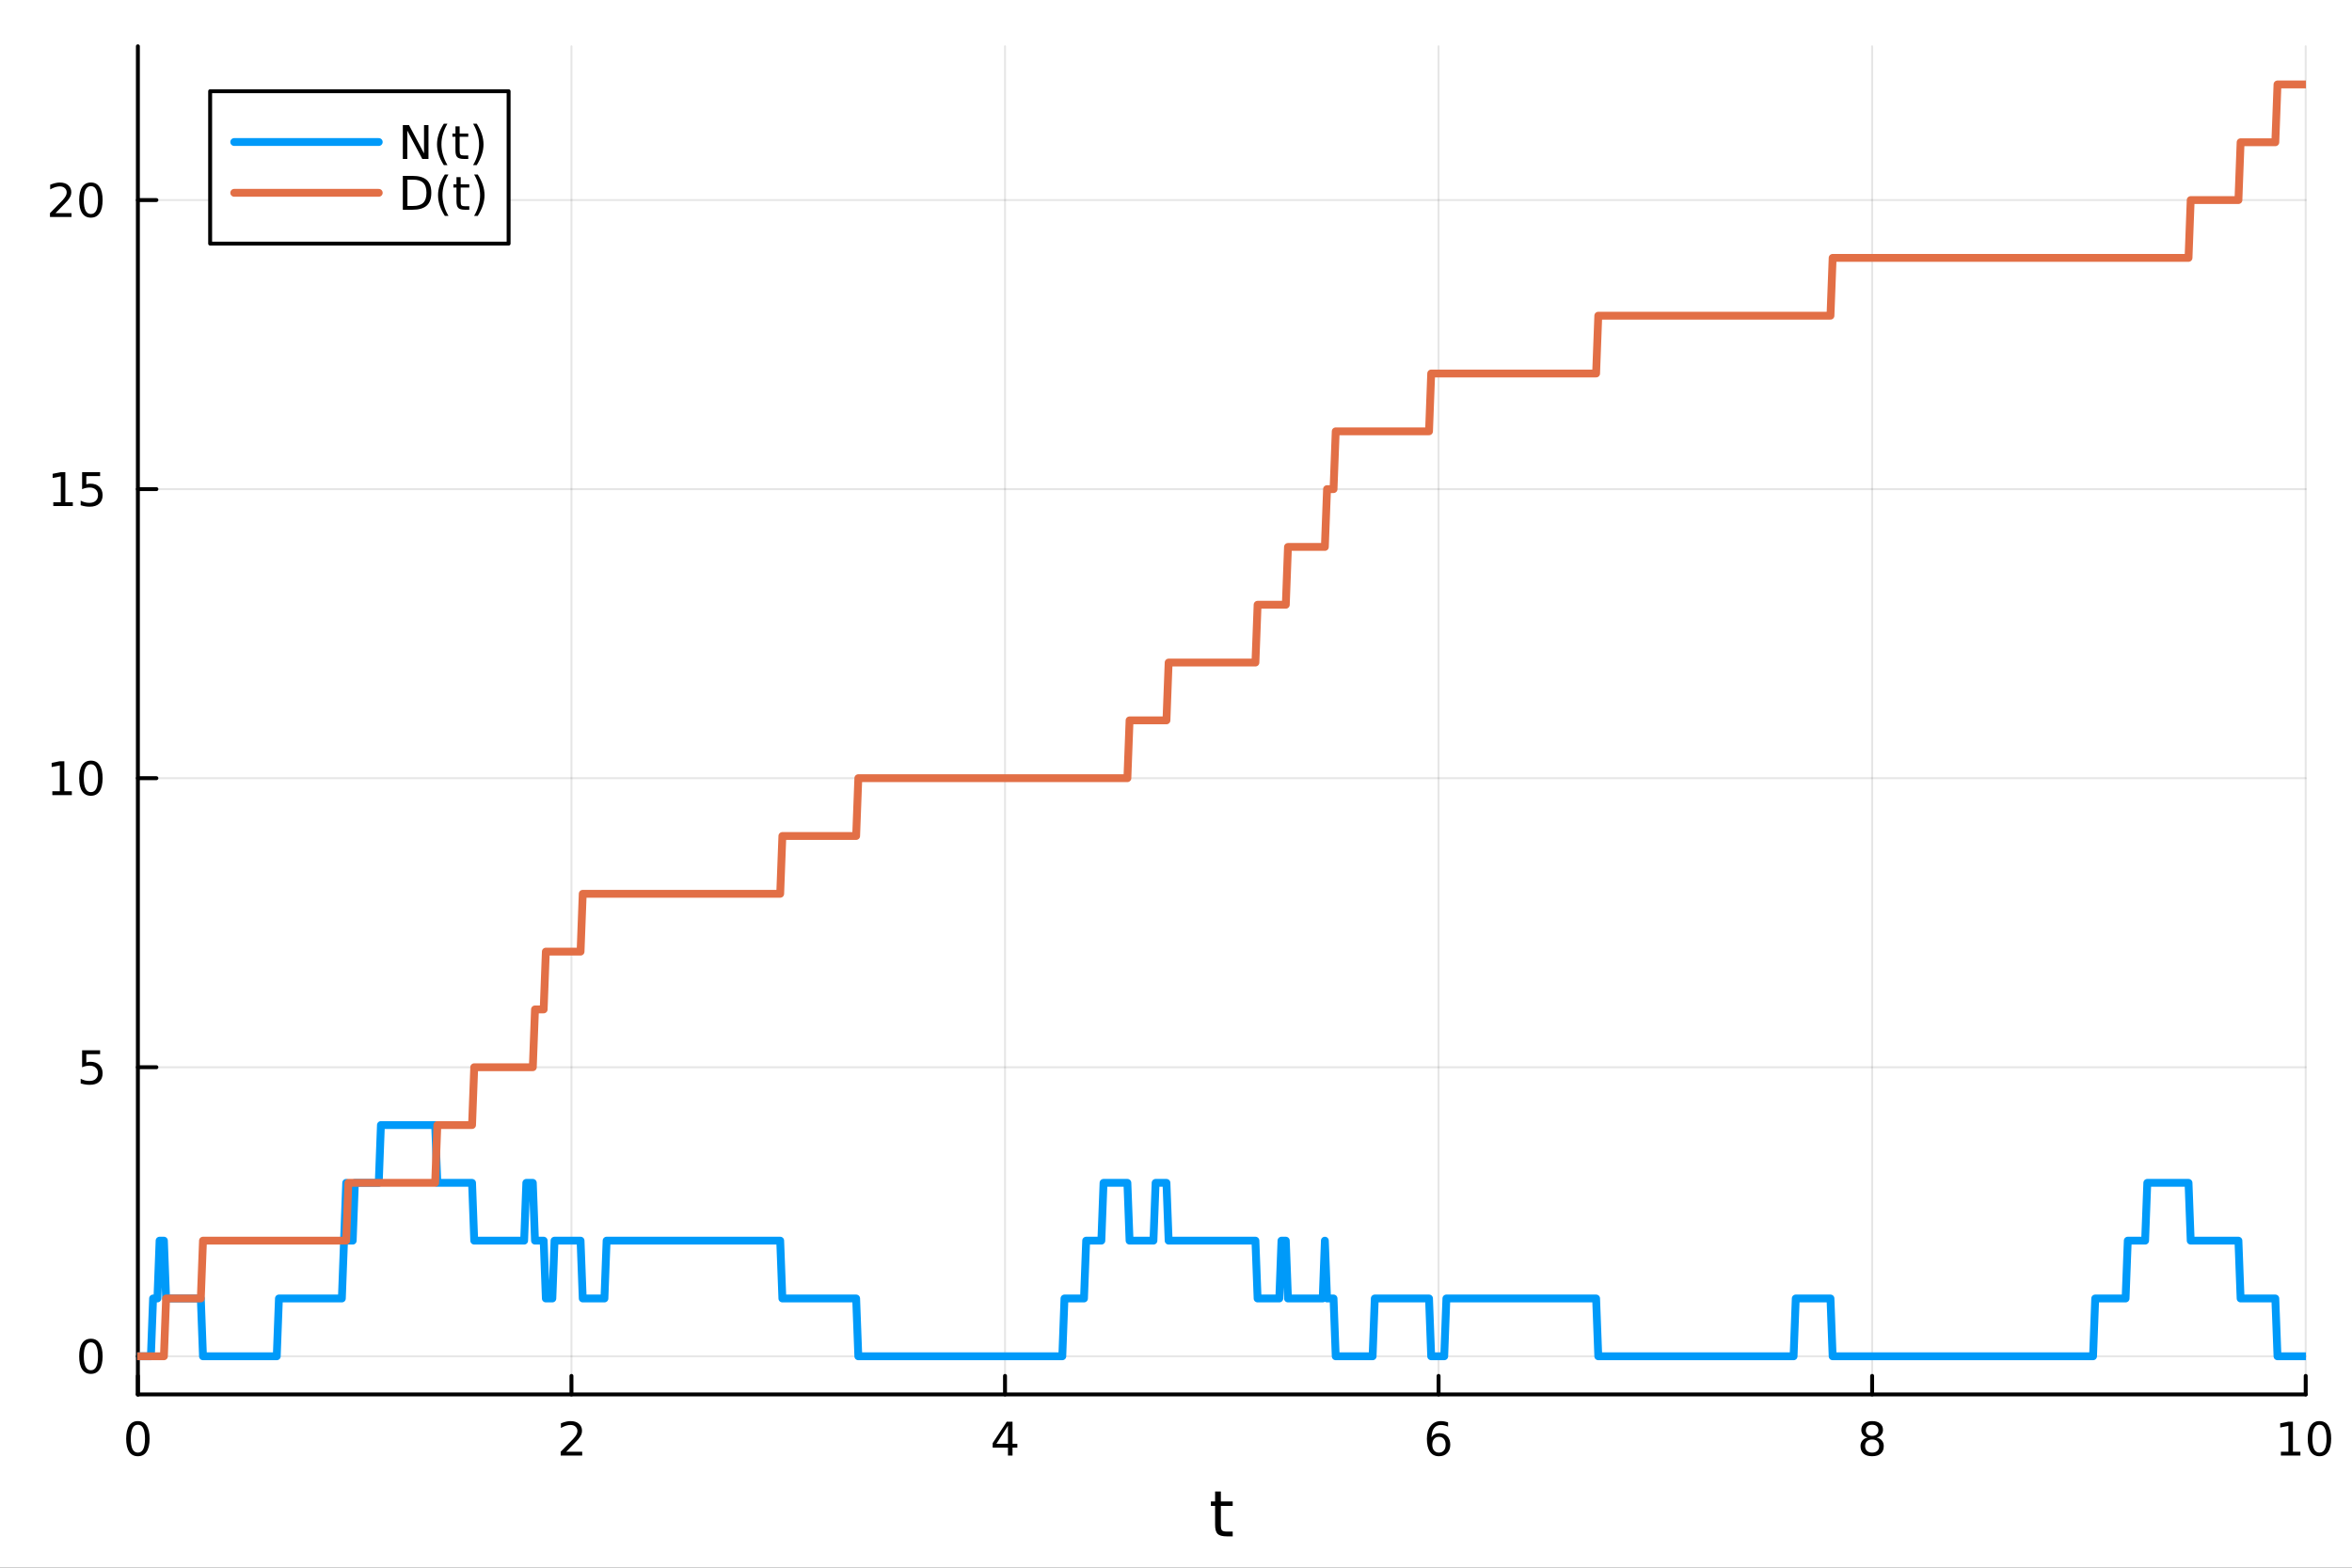 <?xml version="1.0" encoding="utf-8"?>
<svg xmlns="http://www.w3.org/2000/svg" xmlns:xlink="http://www.w3.org/1999/xlink" width="600" height="400" viewBox="0 0 2400 1600">
<rect x="0" y="0" width="2400" height="1600" fill="#333333" stroke="none"/>
<defs>
  <clipPath id="clip200">
    <rect x="0" y="0" width="2400" height="1600"/>
  </clipPath>
</defs>
<path clip-path="url(#clip200)" d="M0 1600 L2400 1600 L2400 0 L0 0  Z" fill="#ffffff" fill-rule="evenodd" fill-opacity="1"/>
<defs>
  <clipPath id="clip201">
    <rect x="480" y="0" width="1681" height="1600"/>
  </clipPath>
</defs>
<path clip-path="url(#clip200)" d="M140.696 1423.18 L2352.76 1423.18 L2352.76 47.244 L140.696 47.244  Z" fill="#ffffff" fill-rule="evenodd" fill-opacity="1"/>
<defs>
  <clipPath id="clip202">
    <rect x="140" y="47" width="2213" height="1377"/>
  </clipPath>
</defs>
<polyline clip-path="url(#clip202)" style="stroke:#000000; stroke-linecap:round; stroke-linejoin:round; stroke-width:2; stroke-opacity:0.1; fill:none" points="140.696,1423.18 140.696,47.244 "/>
<polyline clip-path="url(#clip202)" style="stroke:#000000; stroke-linecap:round; stroke-linejoin:round; stroke-width:2; stroke-opacity:0.1; fill:none" points="583.108,1423.18 583.108,47.244 "/>
<polyline clip-path="url(#clip202)" style="stroke:#000000; stroke-linecap:round; stroke-linejoin:round; stroke-width:2; stroke-opacity:0.1; fill:none" points="1025.52,1423.18 1025.52,47.244 "/>
<polyline clip-path="url(#clip202)" style="stroke:#000000; stroke-linecap:round; stroke-linejoin:round; stroke-width:2; stroke-opacity:0.1; fill:none" points="1467.93,1423.18 1467.93,47.244 "/>
<polyline clip-path="url(#clip202)" style="stroke:#000000; stroke-linecap:round; stroke-linejoin:round; stroke-width:2; stroke-opacity:0.1; fill:none" points="1910.34,1423.18 1910.34,47.244 "/>
<polyline clip-path="url(#clip202)" style="stroke:#000000; stroke-linecap:round; stroke-linejoin:round; stroke-width:2; stroke-opacity:0.1; fill:none" points="2352.76,1423.18 2352.76,47.244 "/>
<polyline clip-path="url(#clip200)" style="stroke:#000000; stroke-linecap:round; stroke-linejoin:round; stroke-width:4; stroke-opacity:1; fill:none" points="140.696,1423.18 2352.76,1423.18 "/>
<polyline clip-path="url(#clip200)" style="stroke:#000000; stroke-linecap:round; stroke-linejoin:round; stroke-width:4; stroke-opacity:1; fill:none" points="140.696,1423.18 140.696,1404.28 "/>
<polyline clip-path="url(#clip200)" style="stroke:#000000; stroke-linecap:round; stroke-linejoin:round; stroke-width:4; stroke-opacity:1; fill:none" points="583.108,1423.18 583.108,1404.28 "/>
<polyline clip-path="url(#clip200)" style="stroke:#000000; stroke-linecap:round; stroke-linejoin:round; stroke-width:4; stroke-opacity:1; fill:none" points="1025.52,1423.18 1025.52,1404.28 "/>
<polyline clip-path="url(#clip200)" style="stroke:#000000; stroke-linecap:round; stroke-linejoin:round; stroke-width:4; stroke-opacity:1; fill:none" points="1467.93,1423.18 1467.93,1404.28 "/>
<polyline clip-path="url(#clip200)" style="stroke:#000000; stroke-linecap:round; stroke-linejoin:round; stroke-width:4; stroke-opacity:1; fill:none" points="1910.34,1423.18 1910.34,1404.28 "/>
<polyline clip-path="url(#clip200)" style="stroke:#000000; stroke-linecap:round; stroke-linejoin:round; stroke-width:4; stroke-opacity:1; fill:none" points="2352.76,1423.18 2352.76,1404.28 "/>
<path clip-path="url(#clip200)" d="M140.696 1454.1 Q137.084 1454.1 135.256 1457.66 Q133.45 1461.2 133.45 1468.33 Q133.45 1475.44 135.256 1479.01 Q137.084 1482.55 140.696 1482.55 Q144.33 1482.55 146.135 1479.01 Q147.964 1475.44 147.964 1468.33 Q147.964 1461.2 146.135 1457.66 Q144.33 1454.1 140.696 1454.1 M140.696 1450.39 Q146.506 1450.39 149.561 1455 Q152.64 1459.58 152.64 1468.33 Q152.64 1477.06 149.561 1481.67 Q146.506 1486.25 140.696 1486.25 Q134.885 1486.25 131.807 1481.67 Q128.751 1477.06 128.751 1468.33 Q128.751 1459.58 131.807 1455 Q134.885 1450.39 140.696 1450.39 Z" fill="#000000" fill-rule="nonzero" fill-opacity="1" /><path clip-path="url(#clip200)" d="M577.76 1481.64 L594.08 1481.64 L594.08 1485.58 L572.135 1485.58 L572.135 1481.64 Q574.797 1478.89 579.381 1474.26 Q583.987 1469.61 585.168 1468.27 Q587.413 1465.74 588.293 1464.01 Q589.196 1462.25 589.196 1460.56 Q589.196 1457.8 587.251 1456.07 Q585.33 1454.33 582.228 1454.33 Q580.029 1454.33 577.575 1455.09 Q575.145 1455.86 572.367 1457.41 L572.367 1452.69 Q575.191 1451.55 577.645 1450.97 Q580.098 1450.39 582.135 1450.39 Q587.506 1450.39 590.7 1453.08 Q593.895 1455.77 593.895 1460.26 Q593.895 1462.39 593.084 1464.31 Q592.297 1466.2 590.191 1468.8 Q589.612 1469.47 586.51 1472.69 Q583.409 1475.88 577.76 1481.64 Z" fill="#000000" fill-rule="nonzero" fill-opacity="1" /><path clip-path="url(#clip200)" d="M1028.53 1455.09 L1016.72 1473.54 L1028.53 1473.54 L1028.53 1455.09 M1027.3 1451.02 L1033.18 1451.02 L1033.18 1473.54 L1038.11 1473.54 L1038.11 1477.43 L1033.18 1477.43 L1033.18 1485.58 L1028.53 1485.58 L1028.53 1477.43 L1012.93 1477.43 L1012.93 1472.92 L1027.3 1451.02 Z" fill="#000000" fill-rule="nonzero" fill-opacity="1" /><path clip-path="url(#clip200)" d="M1468.34 1466.44 Q1465.19 1466.44 1463.34 1468.59 Q1461.51 1470.74 1461.51 1474.49 Q1461.51 1478.22 1463.34 1480.39 Q1465.19 1482.55 1468.34 1482.55 Q1471.48 1482.55 1473.31 1480.39 Q1475.17 1478.22 1475.17 1474.49 Q1475.17 1470.74 1473.31 1468.59 Q1471.48 1466.44 1468.34 1466.44 M1477.62 1451.78 L1477.62 1456.04 Q1475.86 1455.21 1474.05 1454.77 Q1472.27 1454.33 1470.51 1454.33 Q1465.88 1454.33 1463.43 1457.45 Q1461 1460.58 1460.65 1466.9 Q1462.02 1464.89 1464.08 1463.82 Q1466.14 1462.73 1468.61 1462.73 Q1473.82 1462.73 1476.83 1465.9 Q1479.86 1469.05 1479.86 1474.49 Q1479.86 1479.82 1476.72 1483.03 Q1473.57 1486.25 1468.34 1486.25 Q1462.34 1486.25 1459.17 1481.67 Q1456 1477.06 1456 1468.33 Q1456 1460.14 1459.89 1455.28 Q1463.78 1450.39 1470.33 1450.39 Q1472.09 1450.39 1473.87 1450.74 Q1475.67 1451.09 1477.62 1451.78 Z" fill="#000000" fill-rule="nonzero" fill-opacity="1" /><path clip-path="url(#clip200)" d="M1910.34 1469.17 Q1907.01 1469.17 1905.09 1470.95 Q1903.19 1472.73 1903.19 1475.86 Q1903.19 1478.98 1905.09 1480.77 Q1907.01 1482.55 1910.34 1482.55 Q1913.68 1482.55 1915.6 1480.77 Q1917.52 1478.96 1917.52 1475.86 Q1917.52 1472.73 1915.6 1470.95 Q1913.7 1469.17 1910.34 1469.17 M1905.67 1467.18 Q1902.66 1466.44 1900.97 1464.38 Q1899.3 1462.32 1899.3 1459.35 Q1899.3 1455.21 1902.24 1452.8 Q1905.2 1450.39 1910.34 1450.39 Q1915.51 1450.39 1918.45 1452.8 Q1921.39 1455.21 1921.39 1459.35 Q1921.39 1462.32 1919.7 1464.38 Q1918.03 1466.44 1915.04 1467.18 Q1918.42 1467.96 1920.3 1470.26 Q1922.2 1472.55 1922.2 1475.86 Q1922.2 1480.88 1919.12 1483.57 Q1916.06 1486.25 1910.34 1486.25 Q1904.63 1486.25 1901.55 1483.57 Q1898.49 1480.88 1898.49 1475.86 Q1898.49 1472.55 1900.39 1470.26 Q1902.29 1467.96 1905.67 1467.18 M1903.95 1459.79 Q1903.95 1462.48 1905.62 1463.98 Q1907.31 1465.49 1910.34 1465.49 Q1913.35 1465.49 1915.04 1463.98 Q1916.76 1462.48 1916.76 1459.79 Q1916.76 1457.11 1915.04 1455.6 Q1913.35 1454.1 1910.34 1454.1 Q1907.31 1454.1 1905.62 1455.6 Q1903.95 1457.11 1903.95 1459.79 Z" fill="#000000" fill-rule="nonzero" fill-opacity="1" /><path clip-path="url(#clip200)" d="M2327.44 1481.64 L2335.08 1481.64 L2335.08 1455.28 L2326.77 1456.95 L2326.77 1452.69 L2335.04 1451.02 L2339.71 1451.02 L2339.71 1481.64 L2347.35 1481.64 L2347.35 1485.58 L2327.44 1485.58 L2327.44 1481.64 Z" fill="#000000" fill-rule="nonzero" fill-opacity="1" /><path clip-path="url(#clip200)" d="M2366.8 1454.1 Q2363.18 1454.1 2361.36 1457.66 Q2359.55 1461.2 2359.55 1468.33 Q2359.55 1475.44 2361.36 1479.01 Q2363.18 1482.55 2366.8 1482.55 Q2370.43 1482.55 2372.23 1479.01 Q2374.06 1475.44 2374.06 1468.33 Q2374.06 1461.2 2372.23 1457.66 Q2370.43 1454.1 2366.8 1454.1 M2366.8 1450.39 Q2372.61 1450.39 2375.66 1455 Q2378.74 1459.58 2378.74 1468.33 Q2378.74 1477.06 2375.66 1481.67 Q2372.61 1486.25 2366.8 1486.25 Q2360.99 1486.25 2357.91 1481.67 Q2354.85 1477.06 2354.85 1468.33 Q2354.85 1459.58 2357.91 1455 Q2360.99 1450.39 2366.8 1450.39 Z" fill="#000000" fill-rule="nonzero" fill-opacity="1" /><path clip-path="url(#clip200)" d="M1245.79 1522.27 L1245.79 1532.4 L1257.85 1532.4 L1257.85 1536.95 L1245.79 1536.95 L1245.79 1556.3 Q1245.79 1560.66 1246.96 1561.9 Q1248.17 1563.14 1251.83 1563.14 L1257.85 1563.14 L1257.85 1568.04 L1251.83 1568.04 Q1245.05 1568.04 1242.48 1565.53 Q1239.9 1562.98 1239.9 1556.3 L1239.9 1536.95 L1235.6 1536.95 L1235.6 1532.4 L1239.9 1532.4 L1239.9 1522.27 L1245.79 1522.27 Z" fill="#000000" fill-rule="nonzero" fill-opacity="1" /><polyline clip-path="url(#clip202)" style="stroke:#000000; stroke-linecap:round; stroke-linejoin:round; stroke-width:2; stroke-opacity:0.1; fill:none" points="140.696,1384.24 2352.76,1384.24 "/>
<polyline clip-path="url(#clip202)" style="stroke:#000000; stroke-linecap:round; stroke-linejoin:round; stroke-width:2; stroke-opacity:0.1; fill:none" points="140.696,1089.23 2352.76,1089.23 "/>
<polyline clip-path="url(#clip202)" style="stroke:#000000; stroke-linecap:round; stroke-linejoin:round; stroke-width:2; stroke-opacity:0.1; fill:none" points="140.696,794.214 2352.76,794.214 "/>
<polyline clip-path="url(#clip202)" style="stroke:#000000; stroke-linecap:round; stroke-linejoin:round; stroke-width:2; stroke-opacity:0.1; fill:none" points="140.696,499.202 2352.76,499.202 "/>
<polyline clip-path="url(#clip202)" style="stroke:#000000; stroke-linecap:round; stroke-linejoin:round; stroke-width:2; stroke-opacity:0.1; fill:none" points="140.696,204.19 2352.76,204.19 "/>
<polyline clip-path="url(#clip200)" style="stroke:#000000; stroke-linecap:round; stroke-linejoin:round; stroke-width:4; stroke-opacity:1; fill:none" points="140.696,1423.18 140.696,47.244 "/>
<polyline clip-path="url(#clip200)" style="stroke:#000000; stroke-linecap:round; stroke-linejoin:round; stroke-width:4; stroke-opacity:1; fill:none" points="140.696,1384.24 159.593,1384.24 "/>
<polyline clip-path="url(#clip200)" style="stroke:#000000; stroke-linecap:round; stroke-linejoin:round; stroke-width:4; stroke-opacity:1; fill:none" points="140.696,1089.23 159.593,1089.23 "/>
<polyline clip-path="url(#clip200)" style="stroke:#000000; stroke-linecap:round; stroke-linejoin:round; stroke-width:4; stroke-opacity:1; fill:none" points="140.696,794.214 159.593,794.214 "/>
<polyline clip-path="url(#clip200)" style="stroke:#000000; stroke-linecap:round; stroke-linejoin:round; stroke-width:4; stroke-opacity:1; fill:none" points="140.696,499.202 159.593,499.202 "/>
<polyline clip-path="url(#clip200)" style="stroke:#000000; stroke-linecap:round; stroke-linejoin:round; stroke-width:4; stroke-opacity:1; fill:none" points="140.696,204.19 159.593,204.19 "/>
<path clip-path="url(#clip200)" d="M92.751 1370.04 Q89.14 1370.04 87.311 1373.6 Q85.506 1377.14 85.506 1384.27 Q85.506 1391.38 87.311 1394.94 Q89.14 1398.49 92.751 1398.49 Q96.385 1398.49 98.191 1394.94 Q100.02 1391.38 100.02 1384.27 Q100.02 1377.14 98.191 1373.6 Q96.385 1370.04 92.751 1370.04 M92.751 1366.33 Q98.561 1366.33 101.617 1370.94 Q104.696 1375.52 104.696 1384.27 Q104.696 1393 101.617 1397.61 Q98.561 1402.19 92.751 1402.19 Q86.941 1402.19 83.862 1397.61 Q80.807 1393 80.807 1384.27 Q80.807 1375.52 83.862 1370.94 Q86.941 1366.33 92.751 1366.33 Z" fill="#000000" fill-rule="nonzero" fill-opacity="1" /><path clip-path="url(#clip200)" d="M83.793 1071.95 L102.149 1071.95 L102.149 1075.88 L88.075 1075.88 L88.075 1084.35 Q89.094 1084.01 90.112 1083.84 Q91.131 1083.66 92.149 1083.66 Q97.936 1083.66 101.316 1086.83 Q104.696 1090 104.696 1095.42 Q104.696 1101 101.223 1104.1 Q97.751 1107.18 91.432 1107.18 Q89.256 1107.18 86.987 1106.81 Q84.742 1106.44 82.335 1105.7 L82.335 1101 Q84.418 1102.13 86.64 1102.69 Q88.862 1103.24 91.339 1103.24 Q95.344 1103.24 97.682 1101.14 Q100.02 1099.03 100.02 1095.42 Q100.02 1091.81 97.682 1089.7 Q95.344 1087.59 91.339 1087.59 Q89.464 1087.59 87.589 1088.01 Q85.737 1088.43 83.793 1089.31 L83.793 1071.95 Z" fill="#000000" fill-rule="nonzero" fill-opacity="1" /><path clip-path="url(#clip200)" d="M53.4 807.559 L61.038 807.559 L61.038 781.194 L52.728 782.86 L52.728 778.601 L60.992 776.934 L65.668 776.934 L65.668 807.559 L73.307 807.559 L73.307 811.494 L53.4 811.494 L53.4 807.559 Z" fill="#000000" fill-rule="nonzero" fill-opacity="1" /><path clip-path="url(#clip200)" d="M92.751 780.013 Q89.14 780.013 87.311 783.578 Q85.506 787.119 85.506 794.249 Q85.506 801.356 87.311 804.92 Q89.14 808.462 92.751 808.462 Q96.385 808.462 98.191 804.92 Q100.02 801.356 100.02 794.249 Q100.02 787.119 98.191 783.578 Q96.385 780.013 92.751 780.013 M92.751 776.309 Q98.561 776.309 101.617 780.916 Q104.696 785.499 104.696 794.249 Q104.696 802.976 101.617 807.582 Q98.561 812.166 92.751 812.166 Q86.941 812.166 83.862 807.582 Q80.807 802.976 80.807 794.249 Q80.807 785.499 83.862 780.916 Q86.941 776.309 92.751 776.309 Z" fill="#000000" fill-rule="nonzero" fill-opacity="1" /><path clip-path="url(#clip200)" d="M54.395 512.547 L62.034 512.547 L62.034 486.182 L53.724 487.848 L53.724 483.589 L61.987 481.922 L66.663 481.922 L66.663 512.547 L74.302 512.547 L74.302 516.482 L54.395 516.482 L54.395 512.547 Z" fill="#000000" fill-rule="nonzero" fill-opacity="1" /><path clip-path="url(#clip200)" d="M83.793 481.922 L102.149 481.922 L102.149 485.858 L88.075 485.858 L88.075 494.33 Q89.094 493.983 90.112 493.82 Q91.131 493.635 92.149 493.635 Q97.936 493.635 101.316 496.807 Q104.696 499.978 104.696 505.395 Q104.696 510.973 101.223 514.075 Q97.751 517.154 91.432 517.154 Q89.256 517.154 86.987 516.783 Q84.742 516.413 82.335 515.672 L82.335 510.973 Q84.418 512.107 86.64 512.663 Q88.862 513.219 91.339 513.219 Q95.344 513.219 97.682 511.112 Q100.02 509.006 100.02 505.395 Q100.02 501.783 97.682 499.677 Q95.344 497.57 91.339 497.57 Q89.464 497.57 87.589 497.987 Q85.737 498.404 83.793 499.283 L83.793 481.922 Z" fill="#000000" fill-rule="nonzero" fill-opacity="1" /><path clip-path="url(#clip200)" d="M56.617 217.535 L72.936 217.535 L72.936 221.47 L50.992 221.47 L50.992 217.535 Q53.654 214.781 58.237 210.151 Q62.844 205.498 64.025 204.156 Q66.27 201.633 67.149 199.896 Q68.052 198.137 68.052 196.447 Q68.052 193.693 66.108 191.957 Q64.186 190.221 61.085 190.221 Q58.886 190.221 56.432 190.985 Q54.001 191.748 51.224 193.299 L51.224 188.577 Q54.048 187.443 56.501 186.864 Q58.955 186.285 60.992 186.285 Q66.362 186.285 69.557 188.971 Q72.751 191.656 72.751 196.147 Q72.751 198.276 71.941 200.197 Q71.154 202.096 69.048 204.688 Q68.469 205.359 65.367 208.577 Q62.265 211.771 56.617 217.535 Z" fill="#000000" fill-rule="nonzero" fill-opacity="1" /><path clip-path="url(#clip200)" d="M92.751 189.989 Q89.14 189.989 87.311 193.554 Q85.506 197.096 85.506 204.225 Q85.506 211.332 87.311 214.896 Q89.14 218.438 92.751 218.438 Q96.385 218.438 98.191 214.896 Q100.02 211.332 100.02 204.225 Q100.02 197.096 98.191 193.554 Q96.385 189.989 92.751 189.989 M92.751 186.285 Q98.561 186.285 101.617 190.892 Q104.696 195.475 104.696 204.225 Q104.696 212.952 101.617 217.558 Q98.561 222.142 92.751 222.142 Q86.941 222.142 83.862 217.558 Q80.807 212.952 80.807 204.225 Q80.807 195.475 83.862 190.892 Q86.941 186.285 92.751 186.285 Z" fill="#000000" fill-rule="nonzero" fill-opacity="1" /><polyline clip-path="url(#clip202)" style="stroke:#009af9; stroke-linecap:round; stroke-linejoin:round; stroke-width:8; stroke-opacity:1; fill:none" points="140.696,1384.24 142.91,1384.24 145.124,1384.24 147.338,1384.24 149.553,1384.24 151.767,1384.24 153.981,1384.24 156.195,1325.24 158.41,1325.24 160.624,1325.24 162.838,1266.23 165.053,1266.23 167.267,1266.23 169.481,1325.24 171.695,1325.24 173.91,1325.24 176.124,1325.24 178.338,1325.24 180.552,1325.24 182.767,1325.24 184.981,1325.24 187.195,1325.24 189.41,1325.24 191.624,1325.24 193.838,1325.24 196.052,1325.24 198.267,1325.24 200.481,1325.24 202.695,1325.24 204.91,1325.24 207.124,1384.24 209.338,1384.24 211.552,1384.24 213.767,1384.24 215.981,1384.24 218.195,1384.24 220.409,1384.24 222.624,1384.24 224.838,1384.24 227.052,1384.24 229.267,1384.24 231.481,1384.24 233.695,1384.24 235.909,1384.24 238.124,1384.24 240.338,1384.24 242.552,1384.24 244.766,1384.24 246.981,1384.24 249.195,1384.24 251.409,1384.24 253.624,1384.24 255.838,1384.24 258.052,1384.24 260.266,1384.24 262.481,1384.24 264.695,1384.24 266.909,1384.24 269.123,1384.24 271.338,1384.24 273.552,1384.24 275.766,1384.24 277.981,1384.24 280.195,1384.24 282.409,1384.24 284.623,1325.24 286.838,1325.24 289.052,1325.24 291.266,1325.24 293.48,1325.24 295.695,1325.24 297.909,1325.24 300.123,1325.24 302.338,1325.24 304.552,1325.24 306.766,1325.24 308.98,1325.24 311.195,1325.24 313.409,1325.24 315.623,1325.24 317.838,1325.24 320.052,1325.24 322.266,1325.24 324.48,1325.24 326.695,1325.24 328.909,1325.24 331.123,1325.24 333.337,1325.24 335.552,1325.24 337.766,1325.24 339.98,1325.24 342.195,1325.24 344.409,1325.24 346.623,1325.24 348.837,1325.24 351.052,1266.23 353.266,1207.23 355.48,1266.23 357.694,1266.23 359.909,1266.23 362.123,1207.23 364.337,1207.23 366.552,1207.23 368.766,1207.23 370.98,1207.23 373.194,1207.23 375.409,1207.23 377.623,1207.23 379.837,1207.23 382.051,1207.23 384.266,1207.23 386.48,1207.23 388.694,1148.23 390.909,1148.23 393.123,1148.23 395.337,1148.23 397.551,1148.23 399.766,1148.23 401.98,1148.23 404.194,1148.23 406.408,1148.23 408.623,1148.23 410.837,1148.23 413.051,1148.23 415.266,1148.23 417.48,1148.23 419.694,1148.23 421.908,1148.23 424.123,1148.23 426.337,1148.23 428.551,1148.23 430.766,1148.23 432.98,1148.23 435.194,1148.23 437.408,1148.23 439.623,1148.23 441.837,1148.23 444.051,1148.23 446.265,1207.23 448.48,1207.23 450.694,1207.23 452.908,1207.23 455.123,1207.23 457.337,1207.23 459.551,1207.23 461.765,1207.23 463.98,1207.23 466.194,1207.23 468.408,1207.23 470.622,1207.23 472.837,1207.23 475.051,1207.23 477.265,1207.23 479.48,1207.23 481.694,1207.23 483.908,1266.23 486.122,1266.23 488.337,1266.23 490.551,1266.23 492.765,1266.23 494.979,1266.23 497.194,1266.23 499.408,1266.23 501.622,1266.23 503.837,1266.23 506.051,1266.23 508.265,1266.23 510.479,1266.23 512.694,1266.23 514.908,1266.23 517.122,1266.23 519.337,1266.23 521.551,1266.23 523.765,1266.23 525.979,1266.23 528.194,1266.23 530.408,1266.23 532.622,1266.23 534.836,1266.23 537.051,1207.23 539.265,1207.23 541.479,1207.23 543.694,1207.23 545.908,1266.23 548.122,1266.23 550.336,1266.23 552.551,1266.23 554.765,1266.23 556.979,1325.24 559.193,1325.24 561.408,1325.24 563.622,1325.24 565.836,1266.23 568.051,1266.23 570.265,1266.23 572.479,1266.23 574.693,1266.23 576.908,1266.23 579.122,1266.23 581.336,1266.23 583.55,1266.23 585.765,1266.23 587.979,1266.23 590.193,1266.23 592.408,1266.23 594.622,1325.24 596.836,1325.24 599.05,1325.24 601.265,1325.24 603.479,1325.24 605.693,1325.24 607.907,1325.24 610.122,1325.24 612.336,1325.24 614.55,1325.24 616.765,1325.24 618.979,1266.23 621.193,1266.23 623.407,1266.23 625.622,1266.23 627.836,1266.23 630.05,1266.23 632.265,1266.23 634.479,1266.23 636.693,1266.23 638.907,1266.23 641.122,1266.23 643.336,1266.23 645.55,1266.23 647.764,1266.23 649.979,1266.23 652.193,1266.23 654.407,1266.23 656.622,1266.23 658.836,1266.23 661.05,1266.23 663.264,1266.23 665.479,1266.23 667.693,1266.23 669.907,1266.23 672.121,1266.23 674.336,1266.23 676.55,1266.23 678.764,1266.23 680.979,1266.23 683.193,1266.23 685.407,1266.23 687.621,1266.23 689.836,1266.23 692.05,1266.23 694.264,1266.23 696.478,1266.23 698.693,1266.23 700.907,1266.23 703.121,1266.23 705.336,1266.23 707.55,1266.23 709.764,1266.23 711.978,1266.23 714.193,1266.23 716.407,1266.23 718.621,1266.23 720.835,1266.23 723.05,1266.23 725.264,1266.23 727.478,1266.23 729.693,1266.23 731.907,1266.23 734.121,1266.23 736.335,1266.23 738.55,1266.23 740.764,1266.23 742.978,1266.23 745.193,1266.23 747.407,1266.23 749.621,1266.23 751.835,1266.23 754.05,1266.23 756.264,1266.23 758.478,1266.23 760.692,1266.23 762.907,1266.23 765.121,1266.23 767.335,1266.23 769.55,1266.23 771.764,1266.23 773.978,1266.23 776.192,1266.23 778.407,1266.23 780.621,1266.23 782.835,1266.23 785.049,1266.23 787.264,1266.23 789.478,1266.23 791.692,1266.23 793.907,1266.23 796.121,1266.23 798.335,1325.24 800.549,1325.24 802.764,1325.24 804.978,1325.24 807.192,1325.24 809.406,1325.24 811.621,1325.24 813.835,1325.24 816.049,1325.24 818.264,1325.24 820.478,1325.24 822.692,1325.24 824.906,1325.24 827.121,1325.24 829.335,1325.24 831.549,1325.24 833.764,1325.24 835.978,1325.24 838.192,1325.24 840.406,1325.24 842.621,1325.24 844.835,1325.24 847.049,1325.24 849.263,1325.24 851.478,1325.24 853.692,1325.24 855.906,1325.24 858.121,1325.24 860.335,1325.24 862.549,1325.24 864.763,1325.24 866.978,1325.24 869.192,1325.24 871.406,1325.24 873.62,1325.24 875.835,1384.24 878.049,1384.24 880.263,1384.24 882.478,1384.24 884.692,1384.24 886.906,1384.24 889.12,1384.24 891.335,1384.24 893.549,1384.24 895.763,1384.24 897.977,1384.24 900.192,1384.24 902.406,1384.24 904.62,1384.24 906.835,1384.24 909.049,1384.24 911.263,1384.24 913.477,1384.24 915.692,1384.24 917.906,1384.24 920.12,1384.24 922.334,1384.24 924.549,1384.24 926.763,1384.24 928.977,1384.24 931.192,1384.24 933.406,1384.24 935.62,1384.24 937.834,1384.24 940.049,1384.24 942.263,1384.24 944.477,1384.24 946.692,1384.24 948.906,1384.24 951.12,1384.24 953.334,1384.24 955.549,1384.24 957.763,1384.24 959.977,1384.24 962.191,1384.24 964.406,1384.24 966.62,1384.24 968.834,1384.24 971.049,1384.24 973.263,1384.24 975.477,1384.24 977.691,1384.24 979.906,1384.24 982.12,1384.24 984.334,1384.24 986.548,1384.24 988.763,1384.24 990.977,1384.24 993.191,1384.24 995.406,1384.24 997.62,1384.24 999.834,1384.24 1002.05,1384.24 1004.26,1384.24 1006.48,1384.24 1008.69,1384.24 1010.91,1384.24 1013.12,1384.24 1015.33,1384.24 1017.55,1384.24 1019.76,1384.24 1021.98,1384.24 1024.19,1384.24 1026.41,1384.24 1028.62,1384.24 1030.83,1384.24 1033.05,1384.24 1035.26,1384.24 1037.48,1384.24 1039.69,1384.24 1041.91,1384.24 1044.12,1384.24 1046.33,1384.24 1048.55,1384.24 1050.76,1384.24 1052.98,1384.24 1055.19,1384.24 1057.41,1384.24 1059.62,1384.24 1061.83,1384.24 1064.05,1384.24 1066.26,1384.24 1068.48,1384.24 1070.69,1384.24 1072.91,1384.24 1075.12,1384.24 1077.33,1384.24 1079.55,1384.24 1081.76,1384.24 1083.98,1384.24 1086.19,1325.24 1088.41,1325.24 1090.62,1325.24 1092.83,1325.24 1095.05,1325.24 1097.26,1325.24 1099.48,1325.24 1101.69,1325.24 1103.91,1325.24 1106.12,1325.24 1108.33,1266.23 1110.55,1266.23 1112.76,1266.23 1114.98,1266.23 1117.19,1266.23 1119.4,1266.23 1121.62,1266.23 1123.83,1266.23 1126.05,1207.23 1128.26,1207.23 1130.48,1207.23 1132.69,1207.23 1134.9,1207.23 1137.12,1207.23 1139.33,1207.23 1141.55,1207.23 1143.76,1207.23 1145.98,1207.23 1148.19,1207.23 1150.4,1207.23 1152.62,1266.23 1154.83,1266.23 1157.05,1266.23 1159.26,1266.23 1161.48,1266.23 1163.69,1266.23 1165.9,1266.23 1168.12,1266.23 1170.33,1266.23 1172.55,1266.23 1174.76,1266.23 1176.98,1266.23 1179.19,1207.23 1181.4,1207.23 1183.62,1207.23 1185.83,1207.23 1188.05,1207.23 1190.26,1207.23 1192.48,1266.23 1194.69,1266.23 1196.9,1266.23 1199.12,1266.23 1201.33,1266.23 1203.55,1266.23 1205.76,1266.23 1207.98,1266.23 1210.19,1266.23 1212.4,1266.23 1214.62,1266.23 1216.83,1266.23 1219.05,1266.23 1221.26,1266.23 1223.48,1266.23 1225.69,1266.23 1227.9,1266.23 1230.12,1266.23 1232.33,1266.23 1234.55,1266.23 1236.76,1266.23 1238.98,1266.23 1241.19,1266.23 1243.4,1266.23 1245.62,1266.23 1247.83,1266.23 1250.05,1266.23 1252.26,1266.23 1254.48,1266.23 1256.69,1266.23 1258.9,1266.23 1261.12,1266.23 1263.33,1266.23 1265.55,1266.23 1267.76,1266.23 1269.98,1266.23 1272.19,1266.23 1274.4,1266.23 1276.62,1266.23 1278.83,1266.23 1281.05,1266.23 1283.26,1325.24 1285.48,1325.24 1287.69,1325.24 1289.9,1325.24 1292.12,1325.24 1294.33,1325.24 1296.55,1325.24 1298.76,1325.24 1300.98,1325.24 1303.19,1325.24 1305.4,1325.24 1307.62,1266.23 1309.83,1266.23 1312.05,1266.23 1314.26,1325.24 1316.48,1325.24 1318.69,1325.24 1320.9,1325.24 1323.12,1325.24 1325.33,1325.24 1327.55,1325.24 1329.76,1325.24 1331.98,1325.24 1334.19,1325.24 1336.4,1325.24 1338.62,1325.24 1340.83,1325.24 1343.05,1325.24 1345.26,1325.24 1347.48,1325.24 1349.69,1325.24 1351.9,1266.23 1354.12,1325.24 1356.33,1325.24 1358.55,1325.24 1360.76,1325.24 1362.98,1384.24 1365.19,1384.24 1367.4,1384.24 1369.62,1384.24 1371.83,1384.24 1374.05,1384.24 1376.26,1384.24 1378.48,1384.24 1380.69,1384.24 1382.9,1384.24 1385.12,1384.24 1387.33,1384.24 1389.55,1384.24 1391.76,1384.24 1393.97,1384.24 1396.19,1384.24 1398.4,1384.24 1400.62,1384.24 1402.83,1325.24 1405.05,1325.24 1407.26,1325.24 1409.47,1325.24 1411.69,1325.24 1413.9,1325.24 1416.12,1325.24 1418.33,1325.24 1420.55,1325.24 1422.76,1325.24 1424.97,1325.24 1427.19,1325.24 1429.4,1325.24 1431.62,1325.24 1433.83,1325.24 1436.05,1325.24 1438.26,1325.24 1440.47,1325.24 1442.69,1325.24 1444.9,1325.24 1447.12,1325.24 1449.33,1325.24 1451.55,1325.24 1453.76,1325.24 1455.97,1325.24 1458.19,1325.24 1460.4,1384.24 1462.62,1384.24 1464.83,1384.24 1467.05,1384.24 1469.26,1384.24 1471.47,1384.24 1473.69,1384.24 1475.9,1325.24 1478.12,1325.24 1480.33,1325.24 1482.55,1325.24 1484.76,1325.24 1486.97,1325.24 1489.19,1325.24 1491.4,1325.24 1493.62,1325.24 1495.83,1325.24 1498.05,1325.24 1500.26,1325.24 1502.47,1325.24 1504.69,1325.24 1506.9,1325.24 1509.12,1325.24 1511.33,1325.24 1513.55,1325.24 1515.76,1325.24 1517.97,1325.24 1520.19,1325.24 1522.4,1325.24 1524.62,1325.24 1526.83,1325.24 1529.05,1325.24 1531.26,1325.24 1533.47,1325.24 1535.69,1325.24 1537.9,1325.24 1540.12,1325.24 1542.33,1325.24 1544.55,1325.24 1546.76,1325.24 1548.97,1325.24 1551.19,1325.24 1553.4,1325.24 1555.62,1325.24 1557.83,1325.24 1560.05,1325.24 1562.26,1325.24 1564.47,1325.24 1566.69,1325.24 1568.9,1325.24 1571.12,1325.24 1573.33,1325.24 1575.55,1325.24 1577.76,1325.24 1579.97,1325.24 1582.19,1325.24 1584.4,1325.24 1586.62,1325.24 1588.83,1325.24 1591.05,1325.24 1593.26,1325.24 1595.47,1325.24 1597.69,1325.24 1599.9,1325.24 1602.12,1325.24 1604.33,1325.24 1606.55,1325.24 1608.76,1325.24 1610.97,1325.24 1613.19,1325.24 1615.4,1325.24 1617.62,1325.24 1619.83,1325.24 1622.05,1325.24 1624.26,1325.24 1626.47,1325.24 1628.69,1325.24 1630.9,1384.24 1633.12,1384.24 1635.33,1384.24 1637.55,1384.24 1639.76,1384.24 1641.97,1384.24 1644.19,1384.24 1646.4,1384.24 1648.62,1384.24 1650.83,1384.24 1653.05,1384.24 1655.26,1384.24 1657.47,1384.24 1659.69,1384.24 1661.9,1384.24 1664.12,1384.24 1666.33,1384.24 1668.55,1384.24 1670.76,1384.24 1672.97,1384.24 1675.19,1384.24 1677.4,1384.24 1679.62,1384.24 1681.83,1384.24 1684.04,1384.24 1686.26,1384.24 1688.47,1384.24 1690.69,1384.24 1692.9,1384.24 1695.12,1384.24 1697.33,1384.24 1699.54,1384.24 1701.76,1384.24 1703.97,1384.24 1706.19,1384.24 1708.4,1384.24 1710.62,1384.24 1712.83,1384.24 1715.04,1384.24 1717.26,1384.24 1719.47,1384.24 1721.69,1384.24 1723.9,1384.24 1726.12,1384.24 1728.33,1384.24 1730.54,1384.24 1732.76,1384.24 1734.97,1384.24 1737.19,1384.24 1739.4,1384.24 1741.62,1384.24 1743.83,1384.24 1746.04,1384.24 1748.26,1384.24 1750.47,1384.24 1752.69,1384.24 1754.9,1384.24 1757.12,1384.24 1759.33,1384.24 1761.54,1384.24 1763.76,1384.24 1765.97,1384.24 1768.19,1384.24 1770.4,1384.24 1772.62,1384.24 1774.83,1384.24 1777.04,1384.24 1779.26,1384.24 1781.47,1384.24 1783.69,1384.24 1785.9,1384.24 1788.12,1384.24 1790.33,1384.24 1792.54,1384.24 1794.76,1384.24 1796.97,1384.24 1799.19,1384.24 1801.4,1384.24 1803.62,1384.24 1805.83,1384.24 1808.04,1384.24 1810.26,1384.24 1812.47,1384.24 1814.69,1384.24 1816.9,1384.24 1819.12,1384.24 1821.33,1384.24 1823.54,1384.24 1825.76,1384.24 1827.97,1384.24 1830.19,1384.24 1832.4,1325.24 1834.62,1325.24 1836.83,1325.24 1839.04,1325.24 1841.26,1325.24 1843.47,1325.24 1845.69,1325.24 1847.9,1325.24 1850.12,1325.24 1852.33,1325.24 1854.54,1325.24 1856.76,1325.24 1858.97,1325.24 1861.19,1325.24 1863.4,1325.24 1865.62,1325.24 1867.83,1325.24 1870.04,1384.24 1872.26,1384.24 1874.47,1384.24 1876.69,1384.24 1878.9,1384.24 1881.12,1384.24 1883.33,1384.24 1885.54,1384.24 1887.76,1384.24 1889.97,1384.24 1892.19,1384.24 1894.4,1384.24 1896.62,1384.24 1898.83,1384.24 1901.04,1384.24 1903.26,1384.24 1905.47,1384.24 1907.69,1384.24 1909.9,1384.24 1912.12,1384.24 1914.33,1384.24 1916.54,1384.24 1918.76,1384.24 1920.97,1384.24 1923.19,1384.24 1925.4,1384.24 1927.62,1384.24 1929.83,1384.24 1932.04,1384.24 1934.26,1384.24 1936.47,1384.24 1938.69,1384.24 1940.9,1384.24 1943.12,1384.24 1945.33,1384.24 1947.54,1384.24 1949.76,1384.24 1951.97,1384.24 1954.19,1384.24 1956.4,1384.24 1958.62,1384.24 1960.83,1384.24 1963.04,1384.24 1965.26,1384.24 1967.47,1384.24 1969.69,1384.24 1971.9,1384.24 1974.11,1384.24 1976.33,1384.24 1978.54,1384.24 1980.76,1384.24 1982.97,1384.24 1985.19,1384.24 1987.4,1384.24 1989.61,1384.24 1991.83,1384.24 1994.04,1384.24 1996.26,1384.24 1998.47,1384.24 2000.69,1384.24 2002.9,1384.24 2005.11,1384.24 2007.33,1384.24 2009.54,1384.24 2011.76,1384.24 2013.97,1384.24 2016.19,1384.24 2018.4,1384.24 2020.61,1384.24 2022.83,1384.24 2025.04,1384.24 2027.26,1384.24 2029.47,1384.24 2031.69,1384.24 2033.9,1384.24 2036.11,1384.24 2038.33,1384.24 2040.54,1384.24 2042.76,1384.24 2044.97,1384.24 2047.19,1384.24 2049.4,1384.24 2051.61,1384.24 2053.83,1384.24 2056.04,1384.24 2058.26,1384.24 2060.47,1384.24 2062.69,1384.24 2064.9,1384.24 2067.11,1384.24 2069.33,1384.24 2071.54,1384.24 2073.76,1384.24 2075.97,1384.24 2078.19,1384.24 2080.4,1384.24 2082.61,1384.24 2084.83,1384.24 2087.04,1384.24 2089.26,1384.24 2091.47,1384.24 2093.69,1384.24 2095.9,1384.24 2098.11,1384.24 2100.33,1384.24 2102.54,1384.24 2104.76,1384.24 2106.97,1384.24 2109.19,1384.24 2111.4,1384.24 2113.61,1384.24 2115.83,1384.24 2118.04,1384.24 2120.26,1384.24 2122.47,1384.24 2124.69,1384.24 2126.9,1384.24 2129.11,1384.24 2131.33,1384.24 2133.54,1384.24 2135.76,1384.24 2137.97,1325.24 2140.19,1325.24 2142.4,1325.24 2144.61,1325.24 2146.83,1325.24 2149.04,1325.24 2151.26,1325.24 2153.47,1325.24 2155.69,1325.24 2157.9,1325.24 2160.11,1325.24 2162.33,1325.24 2164.54,1325.24 2166.76,1325.24 2168.97,1325.24 2171.19,1266.23 2173.4,1266.23 2175.61,1266.23 2177.83,1266.23 2180.04,1266.23 2182.26,1266.23 2184.47,1266.23 2186.69,1266.23 2188.9,1266.23 2191.11,1207.23 2193.33,1207.23 2195.54,1207.23 2197.76,1207.23 2199.97,1207.23 2202.19,1207.23 2204.4,1207.23 2206.61,1207.23 2208.83,1207.23 2211.04,1207.23 2213.26,1207.23 2215.47,1207.23 2217.69,1207.23 2219.9,1207.23 2222.11,1207.23 2224.33,1207.23 2226.54,1207.23 2228.76,1207.23 2230.97,1207.23 2233.19,1207.23 2235.4,1266.23 2237.61,1266.23 2239.83,1266.23 2242.04,1266.23 2244.26,1266.23 2246.47,1266.23 2248.68,1266.23 2250.9,1266.23 2253.11,1266.23 2255.33,1266.23 2257.54,1266.23 2259.76,1266.23 2261.97,1266.23 2264.18,1266.23 2266.4,1266.23 2268.61,1266.23 2270.83,1266.23 2273.04,1266.23 2275.26,1266.23 2277.47,1266.23 2279.68,1266.23 2281.9,1266.23 2284.11,1266.23 2286.33,1325.24 2288.54,1325.24 2290.76,1325.24 2292.97,1325.24 2295.18,1325.24 2297.4,1325.24 2299.61,1325.24 2301.83,1325.24 2304.04,1325.24 2306.26,1325.24 2308.47,1325.24 2310.68,1325.24 2312.9,1325.24 2315.11,1325.24 2317.33,1325.24 2319.54,1325.24 2321.76,1325.24 2323.97,1384.24 2326.18,1384.24 2328.4,1384.24 2330.61,1384.24 2332.83,1384.24 2335.04,1384.24 2337.26,1384.24 2339.47,1384.24 2341.68,1384.24 2343.9,1384.24 2346.11,1384.24 2348.33,1384.24 2350.54,1384.24 2352.76,1384.24 "/>
<polyline clip-path="url(#clip202)" style="stroke:#e26f46; stroke-linecap:round; stroke-linejoin:round; stroke-width:8; stroke-opacity:1; fill:none" points="140.696,1384.24 142.91,1384.24 145.124,1384.24 147.338,1384.24 149.553,1384.24 151.767,1384.24 153.981,1384.24 156.195,1384.24 158.41,1384.24 160.624,1384.24 162.838,1384.24 165.053,1384.24 167.267,1384.24 169.481,1325.24 171.695,1325.24 173.91,1325.24 176.124,1325.24 178.338,1325.24 180.552,1325.24 182.767,1325.24 184.981,1325.24 187.195,1325.24 189.41,1325.24 191.624,1325.24 193.838,1325.24 196.052,1325.24 198.267,1325.24 200.481,1325.24 202.695,1325.24 204.91,1325.24 207.124,1266.23 209.338,1266.23 211.552,1266.23 213.767,1266.23 215.981,1266.23 218.195,1266.23 220.409,1266.23 222.624,1266.23 224.838,1266.23 227.052,1266.23 229.267,1266.23 231.481,1266.23 233.695,1266.23 235.909,1266.23 238.124,1266.23 240.338,1266.23 242.552,1266.23 244.766,1266.23 246.981,1266.23 249.195,1266.23 251.409,1266.23 253.624,1266.23 255.838,1266.23 258.052,1266.23 260.266,1266.23 262.481,1266.23 264.695,1266.23 266.909,1266.23 269.123,1266.23 271.338,1266.23 273.552,1266.23 275.766,1266.23 277.981,1266.23 280.195,1266.23 282.409,1266.23 284.623,1266.23 286.838,1266.23 289.052,1266.23 291.266,1266.23 293.48,1266.23 295.695,1266.23 297.909,1266.23 300.123,1266.23 302.338,1266.23 304.552,1266.23 306.766,1266.23 308.98,1266.23 311.195,1266.23 313.409,1266.23 315.623,1266.23 317.838,1266.23 320.052,1266.23 322.266,1266.23 324.48,1266.23 326.695,1266.23 328.909,1266.23 331.123,1266.23 333.337,1266.23 335.552,1266.23 337.766,1266.23 339.98,1266.23 342.195,1266.23 344.409,1266.23 346.623,1266.23 348.837,1266.23 351.052,1266.23 353.266,1266.23 355.48,1207.23 357.694,1207.23 359.909,1207.23 362.123,1207.23 364.337,1207.23 366.552,1207.23 368.766,1207.23 370.98,1207.23 373.194,1207.23 375.409,1207.23 377.623,1207.23 379.837,1207.23 382.051,1207.23 384.266,1207.23 386.48,1207.23 388.694,1207.23 390.909,1207.23 393.123,1207.23 395.337,1207.23 397.551,1207.23 399.766,1207.23 401.98,1207.23 404.194,1207.23 406.408,1207.23 408.623,1207.23 410.837,1207.23 413.051,1207.23 415.266,1207.23 417.48,1207.23 419.694,1207.23 421.908,1207.23 424.123,1207.23 426.337,1207.23 428.551,1207.23 430.766,1207.23 432.98,1207.23 435.194,1207.23 437.408,1207.23 439.623,1207.23 441.837,1207.23 444.051,1207.23 446.265,1148.23 448.48,1148.23 450.694,1148.23 452.908,1148.23 455.123,1148.23 457.337,1148.23 459.551,1148.23 461.765,1148.23 463.98,1148.23 466.194,1148.23 468.408,1148.23 470.622,1148.23 472.837,1148.23 475.051,1148.23 477.265,1148.23 479.48,1148.23 481.694,1148.23 483.908,1089.23 486.122,1089.23 488.337,1089.23 490.551,1089.23 492.765,1089.23 494.979,1089.23 497.194,1089.23 499.408,1089.23 501.622,1089.23 503.837,1089.23 506.051,1089.23 508.265,1089.23 510.479,1089.23 512.694,1089.23 514.908,1089.23 517.122,1089.23 519.337,1089.23 521.551,1089.23 523.765,1089.23 525.979,1089.23 528.194,1089.23 530.408,1089.23 532.622,1089.23 534.836,1089.23 537.051,1089.23 539.265,1089.23 541.479,1089.23 543.694,1089.23 545.908,1030.22 548.122,1030.22 550.336,1030.22 552.551,1030.22 554.765,1030.22 556.979,971.222 559.193,971.222 561.408,971.222 563.622,971.222 565.836,971.222 568.051,971.222 570.265,971.222 572.479,971.222 574.693,971.222 576.908,971.222 579.122,971.222 581.336,971.222 583.55,971.222 585.765,971.222 587.979,971.222 590.193,971.222 592.408,971.222 594.622,912.219 596.836,912.219 599.05,912.219 601.265,912.219 603.479,912.219 605.693,912.219 607.907,912.219 610.122,912.219 612.336,912.219 614.55,912.219 616.765,912.219 618.979,912.219 621.193,912.219 623.407,912.219 625.622,912.219 627.836,912.219 630.05,912.219 632.265,912.219 634.479,912.219 636.693,912.219 638.907,912.219 641.122,912.219 643.336,912.219 645.55,912.219 647.764,912.219 649.979,912.219 652.193,912.219 654.407,912.219 656.622,912.219 658.836,912.219 661.05,912.219 663.264,912.219 665.479,912.219 667.693,912.219 669.907,912.219 672.121,912.219 674.336,912.219 676.55,912.219 678.764,912.219 680.979,912.219 683.193,912.219 685.407,912.219 687.621,912.219 689.836,912.219 692.05,912.219 694.264,912.219 696.478,912.219 698.693,912.219 700.907,912.219 703.121,912.219 705.336,912.219 707.55,912.219 709.764,912.219 711.978,912.219 714.193,912.219 716.407,912.219 718.621,912.219 720.835,912.219 723.05,912.219 725.264,912.219 727.478,912.219 729.693,912.219 731.907,912.219 734.121,912.219 736.335,912.219 738.55,912.219 740.764,912.219 742.978,912.219 745.193,912.219 747.407,912.219 749.621,912.219 751.835,912.219 754.05,912.219 756.264,912.219 758.478,912.219 760.692,912.219 762.907,912.219 765.121,912.219 767.335,912.219 769.55,912.219 771.764,912.219 773.978,912.219 776.192,912.219 778.407,912.219 780.621,912.219 782.835,912.219 785.049,912.219 787.264,912.219 789.478,912.219 791.692,912.219 793.907,912.219 796.121,912.219 798.335,853.217 800.549,853.217 802.764,853.217 804.978,853.217 807.192,853.217 809.406,853.217 811.621,853.217 813.835,853.217 816.049,853.217 818.264,853.217 820.478,853.217 822.692,853.217 824.906,853.217 827.121,853.217 829.335,853.217 831.549,853.217 833.764,853.217 835.978,853.217 838.192,853.217 840.406,853.217 842.621,853.217 844.835,853.217 847.049,853.217 849.263,853.217 851.478,853.217 853.692,853.217 855.906,853.217 858.121,853.217 860.335,853.217 862.549,853.217 864.763,853.217 866.978,853.217 869.192,853.217 871.406,853.217 873.62,853.217 875.835,794.214 878.049,794.214 880.263,794.214 882.478,794.214 884.692,794.214 886.906,794.214 889.12,794.214 891.335,794.214 893.549,794.214 895.763,794.214 897.977,794.214 900.192,794.214 902.406,794.214 904.62,794.214 906.835,794.214 909.049,794.214 911.263,794.214 913.477,794.214 915.692,794.214 917.906,794.214 920.12,794.214 922.334,794.214 924.549,794.214 926.763,794.214 928.977,794.214 931.192,794.214 933.406,794.214 935.62,794.214 937.834,794.214 940.049,794.214 942.263,794.214 944.477,794.214 946.692,794.214 948.906,794.214 951.12,794.214 953.334,794.214 955.549,794.214 957.763,794.214 959.977,794.214 962.191,794.214 964.406,794.214 966.62,794.214 968.834,794.214 971.049,794.214 973.263,794.214 975.477,794.214 977.691,794.214 979.906,794.214 982.12,794.214 984.334,794.214 986.548,794.214 988.763,794.214 990.977,794.214 993.191,794.214 995.406,794.214 997.62,794.214 999.834,794.214 1002.05,794.214 1004.26,794.214 1006.48,794.214 1008.69,794.214 1010.91,794.214 1013.12,794.214 1015.33,794.214 1017.55,794.214 1019.76,794.214 1021.98,794.214 1024.19,794.214 1026.41,794.214 1028.62,794.214 1030.83,794.214 1033.05,794.214 1035.26,794.214 1037.48,794.214 1039.69,794.214 1041.91,794.214 1044.12,794.214 1046.33,794.214 1048.55,794.214 1050.76,794.214 1052.98,794.214 1055.19,794.214 1057.41,794.214 1059.62,794.214 1061.83,794.214 1064.05,794.214 1066.26,794.214 1068.48,794.214 1070.69,794.214 1072.91,794.214 1075.12,794.214 1077.33,794.214 1079.55,794.214 1081.76,794.214 1083.98,794.214 1086.19,794.214 1088.41,794.214 1090.62,794.214 1092.83,794.214 1095.05,794.214 1097.26,794.214 1099.48,794.214 1101.69,794.214 1103.91,794.214 1106.12,794.214 1108.33,794.214 1110.55,794.214 1112.76,794.214 1114.98,794.214 1117.19,794.214 1119.4,794.214 1121.62,794.214 1123.83,794.214 1126.05,794.214 1128.26,794.214 1130.48,794.214 1132.69,794.214 1134.9,794.214 1137.12,794.214 1139.33,794.214 1141.55,794.214 1143.76,794.214 1145.98,794.214 1148.19,794.214 1150.4,794.214 1152.62,735.212 1154.83,735.212 1157.05,735.212 1159.26,735.212 1161.48,735.212 1163.69,735.212 1165.9,735.212 1168.12,735.212 1170.33,735.212 1172.55,735.212 1174.76,735.212 1176.98,735.212 1179.19,735.212 1181.4,735.212 1183.62,735.212 1185.83,735.212 1188.05,735.212 1190.26,735.212 1192.48,676.21 1194.69,676.21 1196.9,676.21 1199.12,676.21 1201.33,676.21 1203.55,676.21 1205.76,676.21 1207.98,676.21 1210.19,676.21 1212.4,676.21 1214.62,676.21 1216.83,676.21 1219.05,676.21 1221.26,676.21 1223.48,676.21 1225.69,676.21 1227.9,676.21 1230.12,676.21 1232.33,676.21 1234.55,676.21 1236.76,676.21 1238.98,676.21 1241.19,676.21 1243.4,676.21 1245.62,676.21 1247.83,676.21 1250.05,676.21 1252.26,676.21 1254.48,676.21 1256.69,676.21 1258.9,676.21 1261.12,676.21 1263.33,676.21 1265.55,676.21 1267.76,676.21 1269.98,676.21 1272.19,676.21 1274.4,676.21 1276.62,676.21 1278.83,676.21 1281.05,676.21 1283.26,617.207 1285.48,617.207 1287.69,617.207 1289.9,617.207 1292.12,617.207 1294.33,617.207 1296.55,617.207 1298.76,617.207 1300.98,617.207 1303.19,617.207 1305.4,617.207 1307.62,617.207 1309.83,617.207 1312.05,617.207 1314.26,558.205 1316.48,558.205 1318.69,558.205 1320.9,558.205 1323.12,558.205 1325.33,558.205 1327.55,558.205 1329.76,558.205 1331.98,558.205 1334.19,558.205 1336.4,558.205 1338.62,558.205 1340.83,558.205 1343.05,558.205 1345.26,558.205 1347.48,558.205 1349.69,558.205 1351.9,558.205 1354.12,499.202 1356.33,499.202 1358.55,499.202 1360.76,499.202 1362.98,440.2 1365.19,440.2 1367.4,440.2 1369.62,440.2 1371.83,440.2 1374.05,440.2 1376.26,440.2 1378.48,440.2 1380.69,440.2 1382.9,440.2 1385.12,440.2 1387.33,440.2 1389.55,440.2 1391.76,440.2 1393.97,440.2 1396.19,440.2 1398.4,440.2 1400.62,440.2 1402.83,440.2 1405.05,440.2 1407.26,440.2 1409.47,440.2 1411.69,440.2 1413.9,440.2 1416.12,440.2 1418.33,440.2 1420.55,440.2 1422.76,440.2 1424.97,440.2 1427.19,440.2 1429.4,440.2 1431.62,440.2 1433.83,440.2 1436.05,440.2 1438.26,440.2 1440.47,440.2 1442.69,440.2 1444.9,440.2 1447.12,440.2 1449.33,440.2 1451.55,440.2 1453.76,440.2 1455.97,440.2 1458.19,440.2 1460.4,381.198 1462.62,381.198 1464.83,381.198 1467.05,381.198 1469.26,381.198 1471.47,381.198 1473.69,381.198 1475.9,381.198 1478.12,381.198 1480.33,381.198 1482.55,381.198 1484.76,381.198 1486.97,381.198 1489.19,381.198 1491.4,381.198 1493.62,381.198 1495.83,381.198 1498.05,381.198 1500.26,381.198 1502.47,381.198 1504.69,381.198 1506.9,381.198 1509.12,381.198 1511.33,381.198 1513.55,381.198 1515.76,381.198 1517.97,381.198 1520.19,381.198 1522.4,381.198 1524.62,381.198 1526.83,381.198 1529.05,381.198 1531.26,381.198 1533.47,381.198 1535.69,381.198 1537.9,381.198 1540.12,381.198 1542.33,381.198 1544.55,381.198 1546.76,381.198 1548.97,381.198 1551.19,381.198 1553.4,381.198 1555.62,381.198 1557.83,381.198 1560.05,381.198 1562.26,381.198 1564.47,381.198 1566.69,381.198 1568.9,381.198 1571.12,381.198 1573.33,381.198 1575.55,381.198 1577.76,381.198 1579.97,381.198 1582.19,381.198 1584.4,381.198 1586.62,381.198 1588.83,381.198 1591.05,381.198 1593.26,381.198 1595.47,381.198 1597.69,381.198 1599.9,381.198 1602.12,381.198 1604.33,381.198 1606.55,381.198 1608.76,381.198 1610.97,381.198 1613.19,381.198 1615.4,381.198 1617.62,381.198 1619.83,381.198 1622.05,381.198 1624.26,381.198 1626.47,381.198 1628.69,381.198 1630.9,322.195 1633.12,322.195 1635.33,322.195 1637.55,322.195 1639.76,322.195 1641.97,322.195 1644.19,322.195 1646.4,322.195 1648.62,322.195 1650.83,322.195 1653.05,322.195 1655.26,322.195 1657.47,322.195 1659.69,322.195 1661.9,322.195 1664.12,322.195 1666.33,322.195 1668.55,322.195 1670.76,322.195 1672.97,322.195 1675.19,322.195 1677.4,322.195 1679.62,322.195 1681.83,322.195 1684.04,322.195 1686.26,322.195 1688.47,322.195 1690.69,322.195 1692.9,322.195 1695.12,322.195 1697.33,322.195 1699.54,322.195 1701.76,322.195 1703.97,322.195 1706.19,322.195 1708.4,322.195 1710.62,322.195 1712.83,322.195 1715.04,322.195 1717.26,322.195 1719.47,322.195 1721.69,322.195 1723.9,322.195 1726.12,322.195 1728.33,322.195 1730.54,322.195 1732.76,322.195 1734.97,322.195 1737.19,322.195 1739.4,322.195 1741.62,322.195 1743.83,322.195 1746.04,322.195 1748.26,322.195 1750.47,322.195 1752.69,322.195 1754.9,322.195 1757.12,322.195 1759.33,322.195 1761.54,322.195 1763.76,322.195 1765.97,322.195 1768.19,322.195 1770.4,322.195 1772.62,322.195 1774.83,322.195 1777.04,322.195 1779.26,322.195 1781.47,322.195 1783.69,322.195 1785.9,322.195 1788.12,322.195 1790.33,322.195 1792.54,322.195 1794.76,322.195 1796.97,322.195 1799.19,322.195 1801.4,322.195 1803.62,322.195 1805.83,322.195 1808.04,322.195 1810.26,322.195 1812.47,322.195 1814.69,322.195 1816.9,322.195 1819.12,322.195 1821.33,322.195 1823.54,322.195 1825.76,322.195 1827.97,322.195 1830.19,322.195 1832.4,322.195 1834.62,322.195 1836.83,322.195 1839.04,322.195 1841.26,322.195 1843.47,322.195 1845.69,322.195 1847.9,322.195 1850.12,322.195 1852.33,322.195 1854.54,322.195 1856.76,322.195 1858.97,322.195 1861.19,322.195 1863.4,322.195 1865.62,322.195 1867.83,322.195 1870.04,263.193 1872.26,263.193 1874.47,263.193 1876.69,263.193 1878.9,263.193 1881.12,263.193 1883.33,263.193 1885.54,263.193 1887.76,263.193 1889.97,263.193 1892.19,263.193 1894.4,263.193 1896.62,263.193 1898.83,263.193 1901.04,263.193 1903.26,263.193 1905.47,263.193 1907.69,263.193 1909.9,263.193 1912.12,263.193 1914.33,263.193 1916.54,263.193 1918.76,263.193 1920.97,263.193 1923.19,263.193 1925.4,263.193 1927.62,263.193 1929.83,263.193 1932.04,263.193 1934.26,263.193 1936.47,263.193 1938.69,263.193 1940.9,263.193 1943.12,263.193 1945.33,263.193 1947.54,263.193 1949.76,263.193 1951.97,263.193 1954.19,263.193 1956.4,263.193 1958.62,263.193 1960.83,263.193 1963.04,263.193 1965.26,263.193 1967.47,263.193 1969.69,263.193 1971.9,263.193 1974.11,263.193 1976.33,263.193 1978.54,263.193 1980.76,263.193 1982.97,263.193 1985.19,263.193 1987.4,263.193 1989.61,263.193 1991.83,263.193 1994.04,263.193 1996.26,263.193 1998.47,263.193 2000.69,263.193 2002.9,263.193 2005.11,263.193 2007.33,263.193 2009.54,263.193 2011.76,263.193 2013.97,263.193 2016.19,263.193 2018.4,263.193 2020.61,263.193 2022.83,263.193 2025.04,263.193 2027.26,263.193 2029.47,263.193 2031.69,263.193 2033.9,263.193 2036.11,263.193 2038.33,263.193 2040.54,263.193 2042.76,263.193 2044.97,263.193 2047.19,263.193 2049.4,263.193 2051.61,263.193 2053.83,263.193 2056.04,263.193 2058.26,263.193 2060.47,263.193 2062.69,263.193 2064.9,263.193 2067.11,263.193 2069.33,263.193 2071.54,263.193 2073.76,263.193 2075.97,263.193 2078.19,263.193 2080.4,263.193 2082.61,263.193 2084.83,263.193 2087.04,263.193 2089.26,263.193 2091.47,263.193 2093.69,263.193 2095.9,263.193 2098.11,263.193 2100.33,263.193 2102.54,263.193 2104.76,263.193 2106.97,263.193 2109.19,263.193 2111.4,263.193 2113.61,263.193 2115.83,263.193 2118.04,263.193 2120.26,263.193 2122.47,263.193 2124.69,263.193 2126.9,263.193 2129.11,263.193 2131.33,263.193 2133.54,263.193 2135.76,263.193 2137.97,263.193 2140.19,263.193 2142.4,263.193 2144.61,263.193 2146.83,263.193 2149.04,263.193 2151.26,263.193 2153.47,263.193 2155.69,263.193 2157.9,263.193 2160.11,263.193 2162.33,263.193 2164.54,263.193 2166.76,263.193 2168.97,263.193 2171.19,263.193 2173.4,263.193 2175.61,263.193 2177.83,263.193 2180.04,263.193 2182.26,263.193 2184.47,263.193 2186.69,263.193 2188.9,263.193 2191.11,263.193 2193.33,263.193 2195.54,263.193 2197.76,263.193 2199.97,263.193 2202.19,263.193 2204.4,263.193 2206.61,263.193 2208.83,263.193 2211.04,263.193 2213.26,263.193 2215.47,263.193 2217.69,263.193 2219.9,263.193 2222.11,263.193 2224.33,263.193 2226.54,263.193 2228.76,263.193 2230.97,263.193 2233.19,263.193 2235.4,204.19 2237.61,204.19 2239.83,204.19 2242.04,204.19 2244.26,204.19 2246.47,204.19 2248.68,204.19 2250.9,204.19 2253.11,204.19 2255.33,204.19 2257.54,204.19 2259.76,204.19 2261.97,204.19 2264.18,204.19 2266.4,204.19 2268.61,204.19 2270.83,204.19 2273.04,204.19 2275.26,204.19 2277.47,204.19 2279.68,204.19 2281.9,204.19 2284.11,204.19 2286.33,145.188 2288.54,145.188 2290.76,145.188 2292.97,145.188 2295.18,145.188 2297.4,145.188 2299.61,145.188 2301.83,145.188 2304.04,145.188 2306.26,145.188 2308.47,145.188 2310.68,145.188 2312.9,145.188 2315.11,145.188 2317.33,145.188 2319.54,145.188 2321.76,145.188 2323.97,86.186 2326.18,86.186 2328.4,86.186 2330.61,86.186 2332.83,86.186 2335.04,86.186 2337.26,86.186 2339.47,86.186 2341.68,86.186 2343.9,86.186 2346.11,86.186 2348.33,86.186 2350.54,86.186 2352.76,86.186 "/>
<path clip-path="url(#clip200)" d="M214.431 248.629 L518.993 248.629 L518.993 93.109 L214.431 93.109  Z" fill="#ffffff" fill-rule="evenodd" fill-opacity="1"/>
<polyline clip-path="url(#clip200)" style="stroke:#000000; stroke-linecap:round; stroke-linejoin:round; stroke-width:4; stroke-opacity:1; fill:none" points="214.431,248.629 518.993,248.629 518.993,93.109 214.431,93.109 214.431,248.629 "/>
<polyline clip-path="url(#clip200)" style="stroke:#009af9; stroke-linecap:round; stroke-linejoin:round; stroke-width:8; stroke-opacity:1; fill:none" points="239.009,144.949 386.48,144.949 "/>
<path clip-path="url(#clip200)" d="M411.058 127.669 L417.355 127.669 L432.679 156.581 L432.679 127.669 L437.216 127.669 L437.216 162.229 L430.919 162.229 L415.595 133.317 L415.595 162.229 L411.058 162.229 L411.058 127.669 Z" fill="#000000" fill-rule="nonzero" fill-opacity="1" /><path clip-path="url(#clip200)" d="M456.567 126.257 Q453.466 131.581 451.961 136.789 Q450.456 141.997 450.456 147.344 Q450.456 152.692 451.961 157.946 Q453.489 163.178 456.567 168.479 L452.864 168.479 Q449.392 163.039 447.656 157.784 Q445.943 152.53 445.943 147.344 Q445.943 142.182 447.656 136.951 Q449.368 131.72 452.864 126.257 L456.567 126.257 Z" fill="#000000" fill-rule="nonzero" fill-opacity="1" /><path clip-path="url(#clip200)" d="M469.044 128.942 L469.044 136.303 L477.817 136.303 L477.817 139.613 L469.044 139.613 L469.044 153.687 Q469.044 156.858 469.901 157.761 Q470.78 158.664 473.442 158.664 L477.817 158.664 L477.817 162.229 L473.442 162.229 Q468.512 162.229 466.637 160.4 Q464.762 158.548 464.762 153.687 L464.762 139.613 L461.637 139.613 L461.637 136.303 L464.762 136.303 L464.762 128.942 L469.044 128.942 Z" fill="#000000" fill-rule="nonzero" fill-opacity="1" /><path clip-path="url(#clip200)" d="M482.748 126.257 L486.452 126.257 Q489.924 131.72 491.637 136.951 Q493.373 142.182 493.373 147.344 Q493.373 152.53 491.637 157.784 Q489.924 163.039 486.452 168.479 L482.748 168.479 Q485.827 163.178 487.331 157.946 Q488.859 152.692 488.859 147.344 Q488.859 141.997 487.331 136.789 Q485.827 131.581 482.748 126.257 Z" fill="#000000" fill-rule="nonzero" fill-opacity="1" /><polyline clip-path="url(#clip200)" style="stroke:#e26f46; stroke-linecap:round; stroke-linejoin:round; stroke-width:8; stroke-opacity:1; fill:none" points="239.009,196.789 386.48,196.789 "/>
<path clip-path="url(#clip200)" d="M415.734 183.351 L415.734 210.226 L421.382 210.226 Q428.535 210.226 431.845 206.985 Q435.179 203.745 435.179 196.754 Q435.179 189.809 431.845 186.592 Q428.535 183.351 421.382 183.351 L415.734 183.351 M411.058 179.509 L420.665 179.509 Q430.711 179.509 435.41 183.698 Q440.109 187.865 440.109 196.754 Q440.109 205.689 435.387 209.879 Q430.665 214.069 420.665 214.069 L411.058 214.069 L411.058 179.509 Z" fill="#000000" fill-rule="nonzero" fill-opacity="1" /><path clip-path="url(#clip200)" d="M457.609 178.097 Q454.507 183.421 453.003 188.629 Q451.498 193.837 451.498 199.184 Q451.498 204.532 453.003 209.786 Q454.53 215.018 457.609 220.319 L453.905 220.319 Q450.433 214.879 448.697 209.624 Q446.984 204.37 446.984 199.184 Q446.984 194.022 448.697 188.791 Q450.41 183.56 453.905 178.097 L457.609 178.097 Z" fill="#000000" fill-rule="nonzero" fill-opacity="1" /><path clip-path="url(#clip200)" d="M470.086 180.782 L470.086 188.143 L478.859 188.143 L478.859 191.453 L470.086 191.453 L470.086 205.527 Q470.086 208.698 470.942 209.601 Q471.822 210.504 474.484 210.504 L478.859 210.504 L478.859 214.069 L474.484 214.069 Q469.554 214.069 467.679 212.24 Q465.804 210.388 465.804 205.527 L465.804 191.453 L462.679 191.453 L462.679 188.143 L465.804 188.143 L465.804 180.782 L470.086 180.782 Z" fill="#000000" fill-rule="nonzero" fill-opacity="1" /><path clip-path="url(#clip200)" d="M483.79 178.097 L487.493 178.097 Q490.965 183.56 492.678 188.791 Q494.415 194.022 494.415 199.184 Q494.415 204.37 492.678 209.624 Q490.965 214.879 487.493 220.319 L483.79 220.319 Q486.868 215.018 488.373 209.786 Q489.901 204.532 489.901 199.184 Q489.901 193.837 488.373 188.629 Q486.868 183.421 483.79 178.097 Z" fill="#000000" fill-rule="nonzero" fill-opacity="1" /></svg>
